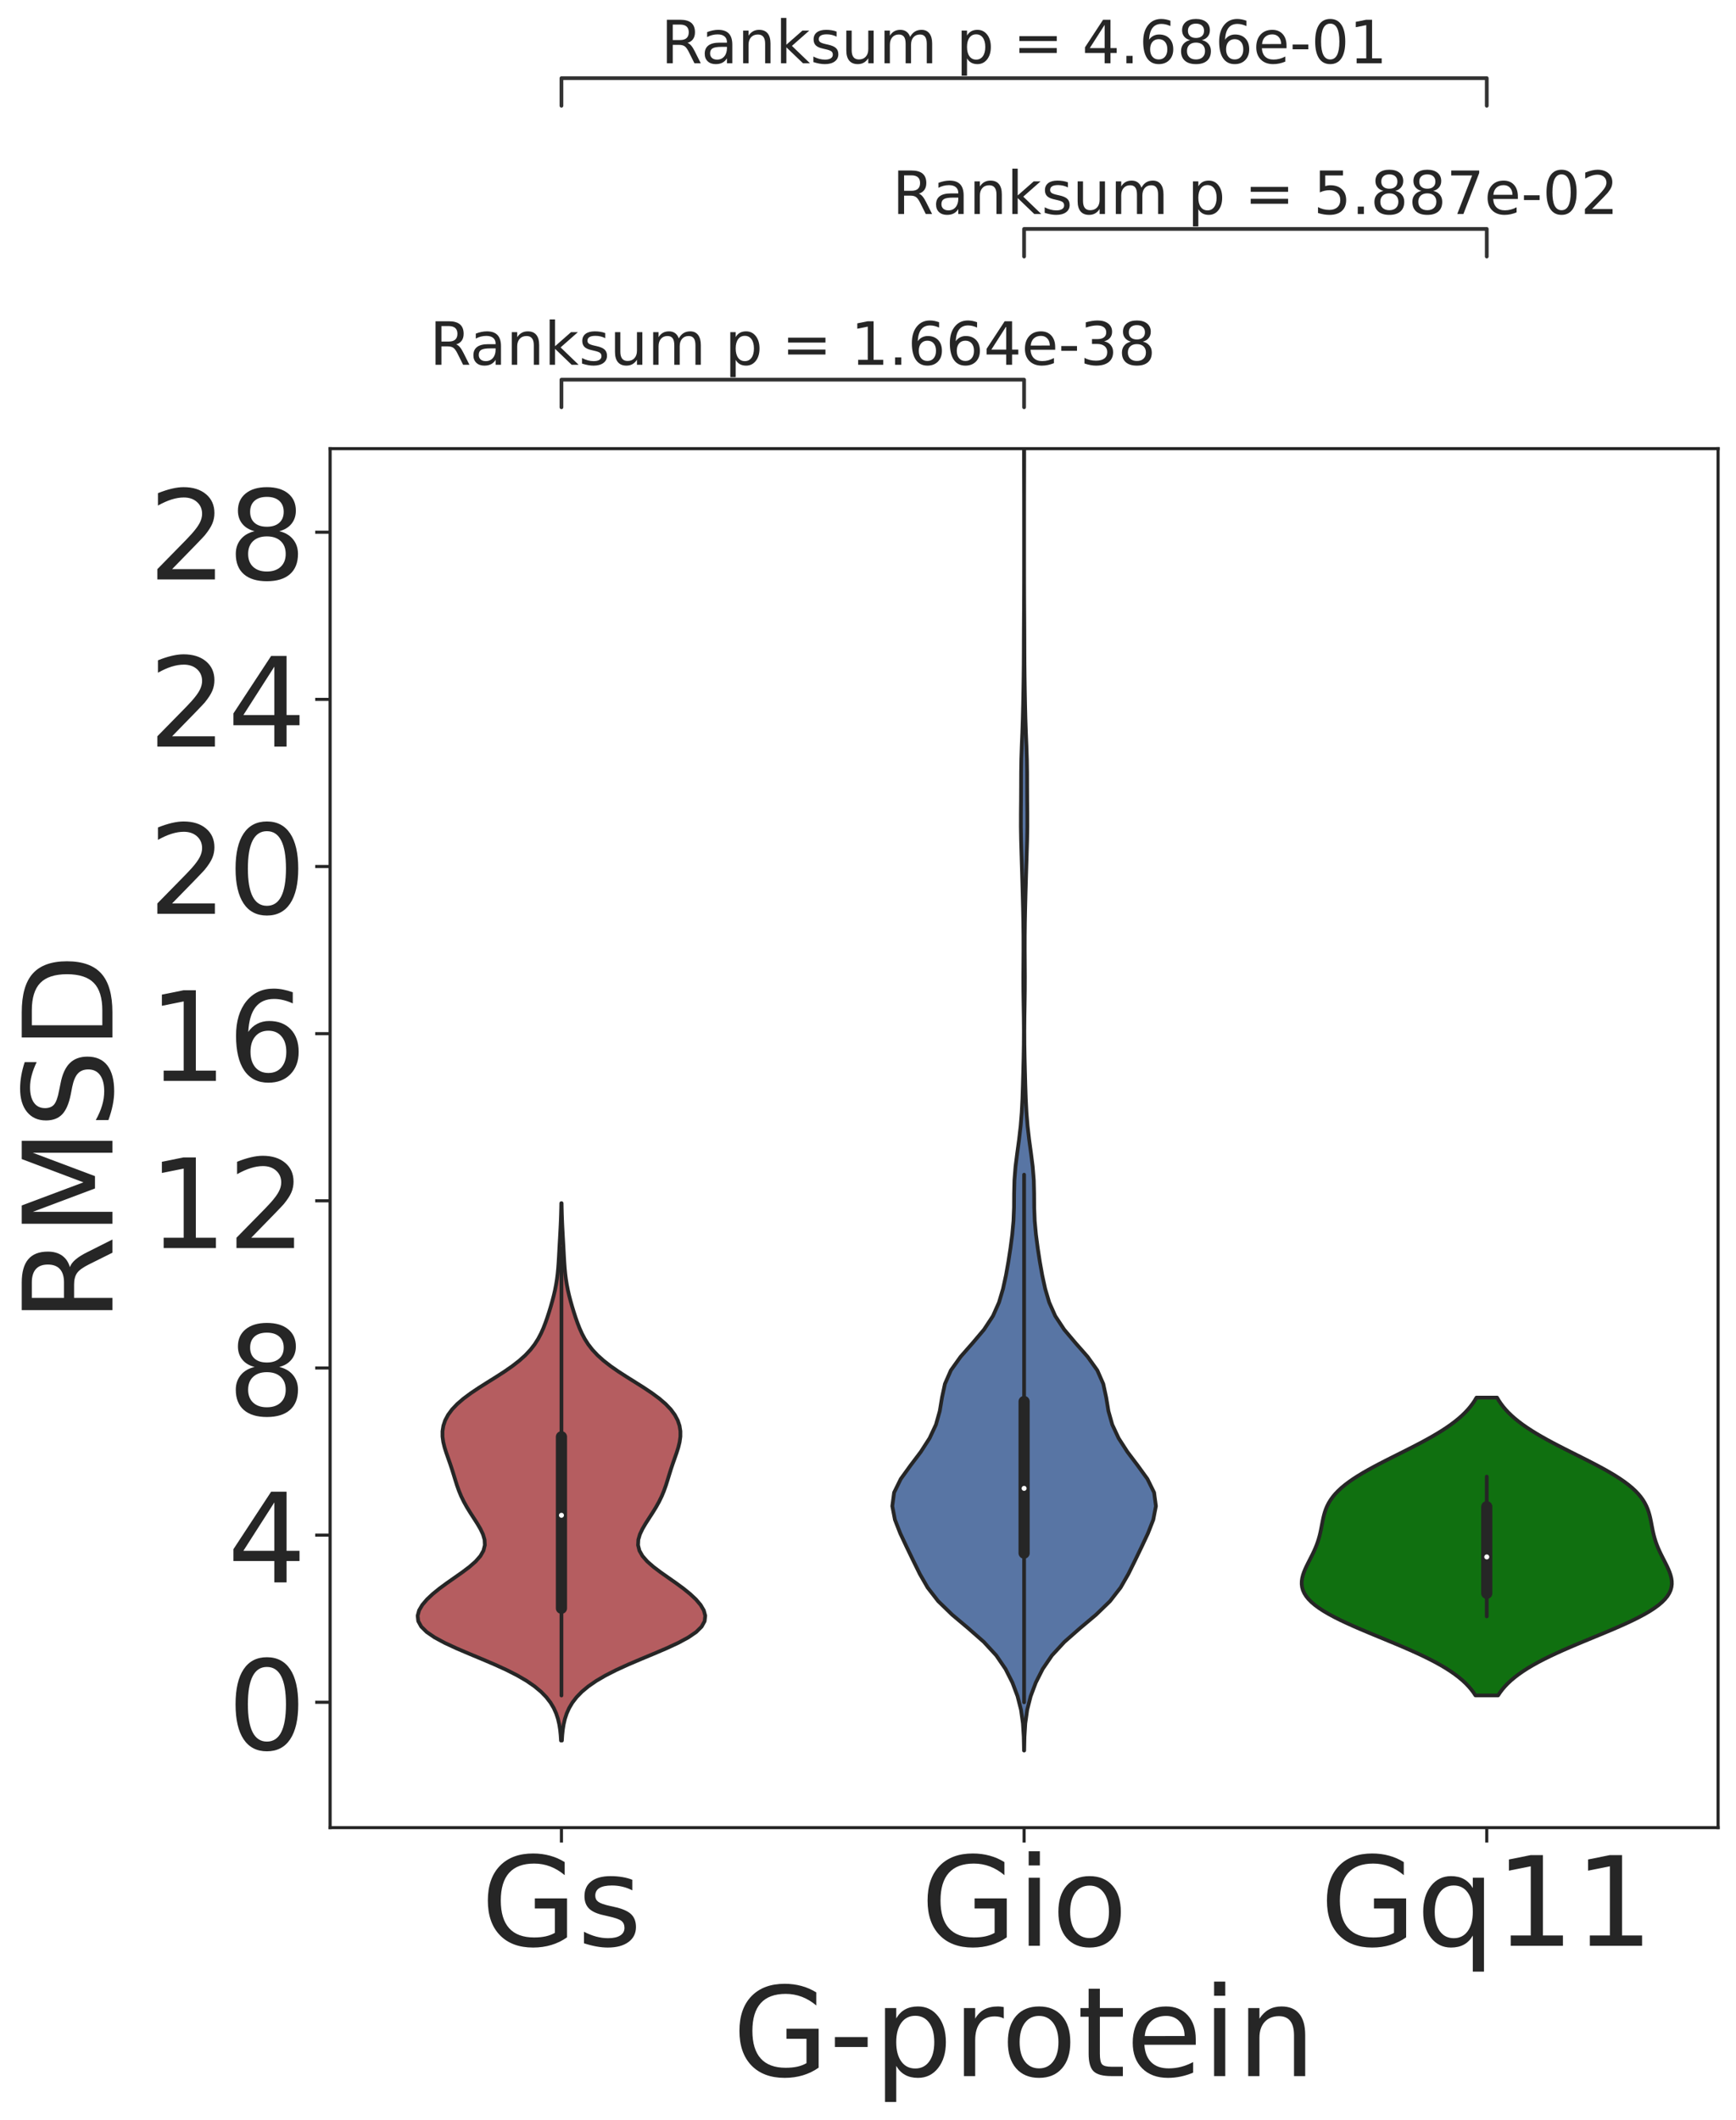 <?xml version="1.0" encoding="utf-8" standalone="no"?>
<!DOCTYPE svg PUBLIC "-//W3C//DTD SVG 1.1//EN"
  "http://www.w3.org/Graphics/SVG/1.1/DTD/svg11.dtd">
<!-- Created with matplotlib (https://matplotlib.org/) -->
<svg height="852.245pt" version="1.1" viewBox="0 0 697.916 852.245" width="697.916pt" xmlns="http://www.w3.org/2000/svg" xmlns:xlink="http://www.w3.org/1999/xlink">
 <defs>
  <style type="text/css">
*{stroke-linecap:butt;stroke-linejoin:round;}
  </style>
 </defs>
 <g id="figure_1">
  <g id="patch_1">
   <path d="M 0 852.245 
L 697.916 852.245 
L 697.916 0 
L 0 0 
z
" style="fill:#ffffff;"/>
  </g>
  <g id="axes_1">
   <g id="patch_2">
    <path d="M 132.716 734.764 
L 690.716 734.764 
L 690.716 180.363 
L 132.716 180.363 
z
" style="fill:#ffffff;"/>
   </g>
   <g id="matplotlib.axis_1">
    <g id="xtick_1">
     <g id="line2d_1">
      <defs>
       <path d="M 0 0 
L 0 6 
" id="m8c68b8dbb1" style="stroke:#262626;stroke-width:1.25;"/>
      </defs>
      <g>
       <use style="fill:#262626;stroke:#262626;stroke-width:1.25;" x="225.716" xlink:href="#m8c68b8dbb1" y="734.764"/>
      </g>
     </g>
     <g id="text_1">
      <!-- Gs -->
      <defs>
       <path d="M 59.516 10.406 
L 59.516 29.984 
L 43.406 29.984 
L 43.406 38.094 
L 69.281 38.094 
L 69.281 6.781 
Q 63.578 2.734 56.688 0.656 
Q 49.812 -1.422 42 -1.422 
Q 24.906 -1.422 15.25 8.562 
Q 5.609 18.562 5.609 36.375 
Q 5.609 54.25 15.25 64.234 
Q 24.906 74.219 42 74.219 
Q 49.125 74.219 55.547 72.453 
Q 61.969 70.703 67.391 67.281 
L 67.391 56.781 
Q 61.922 61.422 55.766 63.766 
Q 49.609 66.109 42.828 66.109 
Q 29.438 66.109 22.719 58.641 
Q 16.016 51.172 16.016 36.375 
Q 16.016 21.625 22.719 14.156 
Q 29.438 6.688 42.828 6.688 
Q 48.047 6.688 52.141 7.594 
Q 56.25 8.5 59.516 10.406 
z
" id="DejaVuSans-71"/>
       <path d="M 44.281 53.078 
L 44.281 44.578 
Q 40.484 46.531 36.375 47.5 
Q 32.281 48.484 27.875 48.484 
Q 21.188 48.484 17.844 46.438 
Q 14.5 44.391 14.5 40.281 
Q 14.5 37.156 16.891 35.375 
Q 19.281 33.594 26.516 31.984 
L 29.594 31.297 
Q 39.156 29.25 43.188 25.516 
Q 47.219 21.781 47.219 15.094 
Q 47.219 7.469 41.188 3.016 
Q 35.156 -1.422 24.609 -1.422 
Q 20.219 -1.422 15.453 -0.562 
Q 10.688 0.297 5.422 2 
L 5.422 11.281 
Q 10.406 8.688 15.234 7.391 
Q 20.062 6.109 24.812 6.109 
Q 31.156 6.109 34.562 8.281 
Q 37.984 10.453 37.984 14.406 
Q 37.984 18.062 35.516 20.016 
Q 33.062 21.969 24.703 23.781 
L 21.578 24.516 
Q 13.234 26.266 9.516 29.906 
Q 5.812 33.547 5.812 39.891 
Q 5.812 47.609 11.281 51.797 
Q 16.75 56 26.812 56 
Q 31.781 56 36.172 55.266 
Q 40.578 54.547 44.281 53.078 
z
" id="DejaVuSans-115"/>
      </defs>
      <g style="fill:#262626;" transform="translate(193.321 782.256)scale(0.5 -0.5)">
       <use xlink:href="#DejaVuSans-71"/>
       <use x="77.49" xlink:href="#DejaVuSans-115"/>
      </g>
     </g>
    </g>
    <g id="xtick_2">
     <g id="line2d_2">
      <g>
       <use style="fill:#262626;stroke:#262626;stroke-width:1.25;" x="411.716" xlink:href="#m8c68b8dbb1" y="734.764"/>
      </g>
     </g>
     <g id="text_2">
      <!-- Gio -->
      <defs>
       <path d="M 9.422 54.688 
L 18.406 54.688 
L 18.406 0 
L 9.422 0 
z
M 9.422 75.984 
L 18.406 75.984 
L 18.406 64.594 
L 9.422 64.594 
z
" id="DejaVuSans-105"/>
       <path d="M 30.609 48.391 
Q 23.391 48.391 19.188 42.75 
Q 14.984 37.109 14.984 27.297 
Q 14.984 17.484 19.156 11.844 
Q 23.344 6.203 30.609 6.203 
Q 37.797 6.203 41.984 11.859 
Q 46.188 17.531 46.188 27.297 
Q 46.188 37.016 41.984 42.703 
Q 37.797 48.391 30.609 48.391 
z
M 30.609 56 
Q 42.328 56 49.016 48.375 
Q 55.719 40.766 55.719 27.297 
Q 55.719 13.875 49.016 6.219 
Q 42.328 -1.422 30.609 -1.422 
Q 18.844 -1.422 12.172 6.219 
Q 5.516 13.875 5.516 27.297 
Q 5.516 40.766 12.172 48.375 
Q 18.844 56 30.609 56 
z
" id="DejaVuSans-111"/>
      </defs>
      <g style="fill:#262626;" transform="translate(370.102 782.256)scale(0.5 -0.5)">
       <use xlink:href="#DejaVuSans-71"/>
       <use x="77.49" xlink:href="#DejaVuSans-105"/>
       <use x="105.273" xlink:href="#DejaVuSans-111"/>
      </g>
     </g>
    </g>
    <g id="xtick_3">
     <g id="line2d_3">
      <g>
       <use style="fill:#262626;stroke:#262626;stroke-width:1.25;" x="597.716" xlink:href="#m8c68b8dbb1" y="734.764"/>
      </g>
     </g>
     <g id="text_3">
      <!-- Gq11 -->
      <defs>
       <path d="M 14.797 27.297 
Q 14.797 17.391 18.875 11.75 
Q 22.953 6.109 30.078 6.109 
Q 37.203 6.109 41.297 11.75 
Q 45.406 17.391 45.406 27.297 
Q 45.406 37.203 41.297 42.844 
Q 37.203 48.484 30.078 48.484 
Q 22.953 48.484 18.875 42.844 
Q 14.797 37.203 14.797 27.297 
z
M 45.406 8.203 
Q 42.578 3.328 38.25 0.953 
Q 33.938 -1.422 27.875 -1.422 
Q 17.969 -1.422 11.734 6.484 
Q 5.516 14.406 5.516 27.297 
Q 5.516 40.188 11.734 48.094 
Q 17.969 56 27.875 56 
Q 33.938 56 38.25 53.625 
Q 42.578 51.266 45.406 46.391 
L 45.406 54.688 
L 54.391 54.688 
L 54.391 -20.797 
L 45.406 -20.797 
z
" id="DejaVuSans-113"/>
       <path d="M 12.406 8.297 
L 28.516 8.297 
L 28.516 63.922 
L 10.984 60.406 
L 10.984 69.391 
L 28.422 72.906 
L 38.281 72.906 
L 38.281 8.297 
L 54.391 8.297 
L 54.391 0 
L 12.406 0 
z
" id="DejaVuSans-49"/>
      </defs>
      <g style="fill:#262626;" transform="translate(530.661 782.256)scale(0.5 -0.5)">
       <use xlink:href="#DejaVuSans-71"/>
       <use x="77.49" xlink:href="#DejaVuSans-113"/>
       <use x="140.967" xlink:href="#DejaVuSans-49"/>
       <use x="204.59" xlink:href="#DejaVuSans-49"/>
      </g>
     </g>
    </g>
    <g id="text_4">
     <!-- G-protein -->
     <defs>
      <path d="M 4.891 31.391 
L 31.203 31.391 
L 31.203 23.391 
L 4.891 23.391 
z
" id="DejaVuSans-45"/>
      <path d="M 18.109 8.203 
L 18.109 -20.797 
L 9.078 -20.797 
L 9.078 54.688 
L 18.109 54.688 
L 18.109 46.391 
Q 20.953 51.266 25.266 53.625 
Q 29.594 56 35.594 56 
Q 45.562 56 51.781 48.094 
Q 58.016 40.188 58.016 27.297 
Q 58.016 14.406 51.781 6.484 
Q 45.562 -1.422 35.594 -1.422 
Q 29.594 -1.422 25.266 0.953 
Q 20.953 3.328 18.109 8.203 
z
M 48.688 27.297 
Q 48.688 37.203 44.609 42.844 
Q 40.531 48.484 33.406 48.484 
Q 26.266 48.484 22.188 42.844 
Q 18.109 37.203 18.109 27.297 
Q 18.109 17.391 22.188 11.75 
Q 26.266 6.109 33.406 6.109 
Q 40.531 6.109 44.609 11.75 
Q 48.688 17.391 48.688 27.297 
z
" id="DejaVuSans-112"/>
      <path d="M 41.109 46.297 
Q 39.594 47.172 37.812 47.578 
Q 36.031 48 33.891 48 
Q 26.266 48 22.188 43.047 
Q 18.109 38.094 18.109 28.812 
L 18.109 0 
L 9.078 0 
L 9.078 54.688 
L 18.109 54.688 
L 18.109 46.188 
Q 20.953 51.172 25.484 53.578 
Q 30.031 56 36.531 56 
Q 37.453 56 38.578 55.875 
Q 39.703 55.766 41.062 55.516 
z
" id="DejaVuSans-114"/>
      <path d="M 18.312 70.219 
L 18.312 54.688 
L 36.812 54.688 
L 36.812 47.703 
L 18.312 47.703 
L 18.312 18.016 
Q 18.312 11.328 20.141 9.422 
Q 21.969 7.516 27.594 7.516 
L 36.812 7.516 
L 36.812 0 
L 27.594 0 
Q 17.188 0 13.234 3.875 
Q 9.281 7.766 9.281 18.016 
L 9.281 47.703 
L 2.688 47.703 
L 2.688 54.688 
L 9.281 54.688 
L 9.281 70.219 
z
" id="DejaVuSans-116"/>
      <path d="M 56.203 29.594 
L 56.203 25.203 
L 14.891 25.203 
Q 15.484 15.922 20.484 11.062 
Q 25.484 6.203 34.422 6.203 
Q 39.594 6.203 44.453 7.469 
Q 49.312 8.734 54.109 11.281 
L 54.109 2.781 
Q 49.266 0.734 44.188 -0.344 
Q 39.109 -1.422 33.891 -1.422 
Q 20.797 -1.422 13.156 6.188 
Q 5.516 13.812 5.516 26.812 
Q 5.516 40.234 12.766 48.109 
Q 20.016 56 32.328 56 
Q 43.359 56 49.781 48.891 
Q 56.203 41.797 56.203 29.594 
z
M 47.219 32.234 
Q 47.125 39.594 43.094 43.984 
Q 39.062 48.391 32.422 48.391 
Q 24.906 48.391 20.391 44.141 
Q 15.875 39.891 15.188 32.172 
z
" id="DejaVuSans-101"/>
      <path d="M 54.891 33.016 
L 54.891 0 
L 45.906 0 
L 45.906 32.719 
Q 45.906 40.484 42.875 44.328 
Q 39.844 48.188 33.797 48.188 
Q 26.516 48.188 22.312 43.547 
Q 18.109 38.922 18.109 30.906 
L 18.109 0 
L 9.078 0 
L 9.078 54.688 
L 18.109 54.688 
L 18.109 46.188 
Q 21.344 51.125 25.703 53.562 
Q 30.078 56 35.797 56 
Q 45.219 56 50.047 50.172 
Q 54.891 44.344 54.891 33.016 
z
" id="DejaVuSans-110"/>
     </defs>
     <g style="fill:#262626;" transform="translate(294.47 834.646)scale(0.5 -0.5)">
      <use xlink:href="#DejaVuSans-71"/>
      <use x="77.49" xlink:href="#DejaVuSans-45"/>
      <use x="113.574" xlink:href="#DejaVuSans-112"/>
      <use x="177.051" xlink:href="#DejaVuSans-114"/>
      <use x="215.914" xlink:href="#DejaVuSans-111"/>
      <use x="277.096" xlink:href="#DejaVuSans-116"/>
      <use x="316.305" xlink:href="#DejaVuSans-101"/>
      <use x="377.828" xlink:href="#DejaVuSans-105"/>
      <use x="405.611" xlink:href="#DejaVuSans-110"/>
     </g>
    </g>
   </g>
   <g id="matplotlib.axis_2">
    <g id="ytick_1">
     <g id="line2d_4">
      <defs>
       <path d="M 0 0 
L -6 0 
" id="m1ca7d33627" style="stroke:#262626;stroke-width:1.25;"/>
      </defs>
      <g>
       <use style="fill:#262626;stroke:#262626;stroke-width:1.25;" x="132.716" xlink:href="#m1ca7d33627" y="684.364"/>
      </g>
     </g>
     <g id="text_5">
      <!-- 0 -->
      <defs>
       <path d="M 31.781 66.406 
Q 24.172 66.406 20.328 58.906 
Q 16.5 51.422 16.5 36.375 
Q 16.5 21.391 20.328 13.891 
Q 24.172 6.391 31.781 6.391 
Q 39.453 6.391 43.281 13.891 
Q 47.125 21.391 47.125 36.375 
Q 47.125 51.422 43.281 58.906 
Q 39.453 66.406 31.781 66.406 
z
M 31.781 74.219 
Q 44.047 74.219 50.516 64.516 
Q 56.984 54.828 56.984 36.375 
Q 56.984 17.969 50.516 8.266 
Q 44.047 -1.422 31.781 -1.422 
Q 19.531 -1.422 13.062 8.266 
Q 6.594 17.969 6.594 36.375 
Q 6.594 54.828 13.062 64.516 
Q 19.531 74.219 31.781 74.219 
z
" id="DejaVuSans-48"/>
      </defs>
      <g style="fill:#262626;" transform="translate(91.403 703.36)scale(0.5 -0.5)">
       <use xlink:href="#DejaVuSans-48"/>
      </g>
     </g>
    </g>
    <g id="ytick_2">
     <g id="line2d_5">
      <g>
       <use style="fill:#262626;stroke:#262626;stroke-width:1.25;" x="132.716" xlink:href="#m1ca7d33627" y="617.163"/>
      </g>
     </g>
     <g id="text_6">
      <!-- 4 -->
      <defs>
       <path d="M 37.797 64.312 
L 12.891 25.391 
L 37.797 25.391 
z
M 35.203 72.906 
L 47.609 72.906 
L 47.609 25.391 
L 58.016 25.391 
L 58.016 17.188 
L 47.609 17.188 
L 47.609 0 
L 37.797 0 
L 37.797 17.188 
L 4.891 17.188 
L 4.891 26.703 
z
" id="DejaVuSans-52"/>
      </defs>
      <g style="fill:#262626;" transform="translate(91.403 636.16)scale(0.5 -0.5)">
       <use xlink:href="#DejaVuSans-52"/>
      </g>
     </g>
    </g>
    <g id="ytick_3">
     <g id="line2d_6">
      <g>
       <use style="fill:#262626;stroke:#262626;stroke-width:1.25;" x="132.716" xlink:href="#m1ca7d33627" y="549.963"/>
      </g>
     </g>
     <g id="text_7">
      <!-- 8 -->
      <defs>
       <path d="M 31.781 34.625 
Q 24.75 34.625 20.719 30.859 
Q 16.703 27.094 16.703 20.516 
Q 16.703 13.922 20.719 10.156 
Q 24.75 6.391 31.781 6.391 
Q 38.812 6.391 42.859 10.172 
Q 46.922 13.969 46.922 20.516 
Q 46.922 27.094 42.891 30.859 
Q 38.875 34.625 31.781 34.625 
z
M 21.922 38.812 
Q 15.578 40.375 12.031 44.719 
Q 8.5 49.078 8.5 55.328 
Q 8.5 64.062 14.719 69.141 
Q 20.953 74.219 31.781 74.219 
Q 42.672 74.219 48.875 69.141 
Q 55.078 64.062 55.078 55.328 
Q 55.078 49.078 51.531 44.719 
Q 48 40.375 41.703 38.812 
Q 48.828 37.156 52.797 32.312 
Q 56.781 27.484 56.781 20.516 
Q 56.781 9.906 50.312 4.234 
Q 43.844 -1.422 31.781 -1.422 
Q 19.734 -1.422 13.25 4.234 
Q 6.781 9.906 6.781 20.516 
Q 6.781 27.484 10.781 32.312 
Q 14.797 37.156 21.922 38.812 
z
M 18.312 54.391 
Q 18.312 48.734 21.844 45.562 
Q 25.391 42.391 31.781 42.391 
Q 38.141 42.391 41.719 45.562 
Q 45.312 48.734 45.312 54.391 
Q 45.312 60.062 41.719 63.234 
Q 38.141 66.406 31.781 66.406 
Q 25.391 66.406 21.844 63.234 
Q 18.312 60.062 18.312 54.391 
z
" id="DejaVuSans-56"/>
      </defs>
      <g style="fill:#262626;" transform="translate(91.403 568.96)scale(0.5 -0.5)">
       <use xlink:href="#DejaVuSans-56"/>
      </g>
     </g>
    </g>
    <g id="ytick_4">
     <g id="line2d_7">
      <g>
       <use style="fill:#262626;stroke:#262626;stroke-width:1.25;" x="132.716" xlink:href="#m1ca7d33627" y="482.764"/>
      </g>
     </g>
     <g id="text_8">
      <!-- 12 -->
      <defs>
       <path d="M 19.188 8.297 
L 53.609 8.297 
L 53.609 0 
L 7.328 0 
L 7.328 8.297 
Q 12.938 14.109 22.625 23.891 
Q 32.328 33.688 34.812 36.531 
Q 39.547 41.844 41.422 45.531 
Q 43.312 49.219 43.312 52.781 
Q 43.312 58.594 39.234 62.25 
Q 35.156 65.922 28.609 65.922 
Q 23.969 65.922 18.812 64.312 
Q 13.672 62.703 7.812 59.422 
L 7.812 69.391 
Q 13.766 71.781 18.938 73 
Q 24.125 74.219 28.422 74.219 
Q 39.75 74.219 46.484 68.547 
Q 53.219 62.891 53.219 53.422 
Q 53.219 48.922 51.531 44.891 
Q 49.859 40.875 45.406 35.406 
Q 44.188 33.984 37.641 27.219 
Q 31.109 20.453 19.188 8.297 
z
" id="DejaVuSans-50"/>
      </defs>
      <g style="fill:#262626;" transform="translate(59.591 501.76)scale(0.5 -0.5)">
       <use xlink:href="#DejaVuSans-49"/>
       <use x="63.623" xlink:href="#DejaVuSans-50"/>
      </g>
     </g>
    </g>
    <g id="ytick_5">
     <g id="line2d_8">
      <g>
       <use style="fill:#262626;stroke:#262626;stroke-width:1.25;" x="132.716" xlink:href="#m1ca7d33627" y="415.563"/>
      </g>
     </g>
     <g id="text_9">
      <!-- 16 -->
      <defs>
       <path d="M 33.016 40.375 
Q 26.375 40.375 22.484 35.828 
Q 18.609 31.297 18.609 23.391 
Q 18.609 15.531 22.484 10.953 
Q 26.375 6.391 33.016 6.391 
Q 39.656 6.391 43.531 10.953 
Q 47.406 15.531 47.406 23.391 
Q 47.406 31.297 43.531 35.828 
Q 39.656 40.375 33.016 40.375 
z
M 52.594 71.297 
L 52.594 62.312 
Q 48.875 64.062 45.094 64.984 
Q 41.312 65.922 37.594 65.922 
Q 27.828 65.922 22.672 59.328 
Q 17.531 52.734 16.797 39.406 
Q 19.672 43.656 24.016 45.922 
Q 28.375 48.188 33.594 48.188 
Q 44.578 48.188 50.953 41.516 
Q 57.328 34.859 57.328 23.391 
Q 57.328 12.156 50.688 5.359 
Q 44.047 -1.422 33.016 -1.422 
Q 20.359 -1.422 13.672 8.266 
Q 6.984 17.969 6.984 36.375 
Q 6.984 53.656 15.188 63.938 
Q 23.391 74.219 37.203 74.219 
Q 40.922 74.219 44.703 73.484 
Q 48.484 72.75 52.594 71.297 
z
" id="DejaVuSans-54"/>
      </defs>
      <g style="fill:#262626;" transform="translate(59.591 434.56)scale(0.5 -0.5)">
       <use xlink:href="#DejaVuSans-49"/>
       <use x="63.623" xlink:href="#DejaVuSans-54"/>
      </g>
     </g>
    </g>
    <g id="ytick_6">
     <g id="line2d_9">
      <g>
       <use style="fill:#262626;stroke:#262626;stroke-width:1.25;" x="132.716" xlink:href="#m1ca7d33627" y="348.363"/>
      </g>
     </g>
     <g id="text_10">
      <!-- 20 -->
      <g style="fill:#262626;" transform="translate(59.591 367.36)scale(0.5 -0.5)">
       <use xlink:href="#DejaVuSans-50"/>
       <use x="63.623" xlink:href="#DejaVuSans-48"/>
      </g>
     </g>
    </g>
    <g id="ytick_7">
     <g id="line2d_10">
      <g>
       <use style="fill:#262626;stroke:#262626;stroke-width:1.25;" x="132.716" xlink:href="#m1ca7d33627" y="281.163"/>
      </g>
     </g>
     <g id="text_11">
      <!-- 24 -->
      <g style="fill:#262626;" transform="translate(59.591 300.16)scale(0.5 -0.5)">
       <use xlink:href="#DejaVuSans-50"/>
       <use x="63.623" xlink:href="#DejaVuSans-52"/>
      </g>
     </g>
    </g>
    <g id="ytick_8">
     <g id="line2d_11">
      <g>
       <use style="fill:#262626;stroke:#262626;stroke-width:1.25;" x="132.716" xlink:href="#m1ca7d33627" y="213.964"/>
      </g>
     </g>
     <g id="text_12">
      <!-- 28 -->
      <g style="fill:#262626;" transform="translate(59.591 232.96)scale(0.5 -0.5)">
       <use xlink:href="#DejaVuSans-50"/>
       <use x="63.623" xlink:href="#DejaVuSans-56"/>
      </g>
     </g>
    </g>
    <g id="text_13">
     <!-- RMSD -->
     <defs>
      <path d="M 44.391 34.188 
Q 47.562 33.109 50.562 29.594 
Q 53.562 26.078 56.594 19.922 
L 66.609 0 
L 56 0 
L 46.688 18.703 
Q 43.062 26.031 39.672 28.422 
Q 36.281 30.812 30.422 30.812 
L 19.672 30.812 
L 19.672 0 
L 9.812 0 
L 9.812 72.906 
L 32.078 72.906 
Q 44.578 72.906 50.734 67.672 
Q 56.891 62.453 56.891 51.906 
Q 56.891 45.016 53.688 40.469 
Q 50.484 35.938 44.391 34.188 
z
M 19.672 64.797 
L 19.672 38.922 
L 32.078 38.922 
Q 39.203 38.922 42.844 42.219 
Q 46.484 45.516 46.484 51.906 
Q 46.484 58.297 42.844 61.547 
Q 39.203 64.797 32.078 64.797 
z
" id="DejaVuSans-82"/>
      <path d="M 9.812 72.906 
L 24.516 72.906 
L 43.109 23.297 
L 61.812 72.906 
L 76.516 72.906 
L 76.516 0 
L 66.891 0 
L 66.891 64.016 
L 48.094 14.016 
L 38.188 14.016 
L 19.391 64.016 
L 19.391 0 
L 9.812 0 
z
" id="DejaVuSans-77"/>
      <path d="M 53.516 70.516 
L 53.516 60.891 
Q 47.906 63.578 42.922 64.891 
Q 37.938 66.219 33.297 66.219 
Q 25.25 66.219 20.875 63.094 
Q 16.5 59.969 16.5 54.203 
Q 16.5 49.359 19.406 46.891 
Q 22.312 44.438 30.422 42.922 
L 36.375 41.703 
Q 47.406 39.594 52.656 34.297 
Q 57.906 29 57.906 20.125 
Q 57.906 9.516 50.797 4.047 
Q 43.703 -1.422 29.984 -1.422 
Q 24.812 -1.422 18.969 -0.25 
Q 13.141 0.922 6.891 3.219 
L 6.891 13.375 
Q 12.891 10.016 18.656 8.297 
Q 24.422 6.594 29.984 6.594 
Q 38.422 6.594 43.016 9.906 
Q 47.609 13.234 47.609 19.391 
Q 47.609 24.75 44.312 27.781 
Q 41.016 30.812 33.5 32.328 
L 27.484 33.5 
Q 16.453 35.688 11.516 40.375 
Q 6.594 45.062 6.594 53.422 
Q 6.594 63.094 13.406 68.656 
Q 20.219 74.219 32.172 74.219 
Q 37.312 74.219 42.625 73.281 
Q 47.953 72.359 53.516 70.516 
z
" id="DejaVuSans-83"/>
      <path d="M 19.672 64.797 
L 19.672 8.109 
L 31.594 8.109 
Q 46.688 8.109 53.688 14.938 
Q 60.688 21.781 60.688 36.531 
Q 60.688 51.172 53.688 57.984 
Q 46.688 64.797 31.594 64.797 
z
M 9.812 72.906 
L 30.078 72.906 
Q 51.266 72.906 61.172 64.094 
Q 71.094 55.281 71.094 36.531 
Q 71.094 17.672 61.125 8.828 
Q 51.172 0 30.078 0 
L 9.812 0 
z
" id="DejaVuSans-68"/>
     </defs>
     <g style="fill:#262626;" transform="translate(45.192 531.626)rotate(-90)scale(0.5 -0.5)">
      <use xlink:href="#DejaVuSans-82"/>
      <use x="69.482" xlink:href="#DejaVuSans-77"/>
      <use x="155.762" xlink:href="#DejaVuSans-83"/>
      <use x="219.238" xlink:href="#DejaVuSans-68"/>
     </g>
    </g>
   </g>
   <g id="PolyCollection_1">
    <defs>
     <path d="M 225.897 -152.487 
L 225.534 -152.487 
L 225.393 -154.669 
L 225.168 -156.851 
L 224.822 -159.034 
L 224.314 -161.216 
L 223.596 -163.398 
L 222.613 -165.58 
L 221.311 -167.763 
L 219.63 -169.945 
L 217.508 -172.127 
L 214.887 -174.309 
L 211.721 -176.492 
L 207.984 -178.674 
L 203.695 -180.856 
L 198.927 -183.038 
L 193.822 -185.221 
L 188.587 -187.403 
L 183.479 -189.585 
L 178.773 -191.767 
L 174.729 -193.95 
L 171.546 -196.132 
L 169.345 -198.314 
L 168.149 -200.497 
L 167.903 -202.679 
L 168.492 -204.861 
L 169.78 -207.043 
L 171.64 -209.226 
L 173.961 -211.408 
L 176.652 -213.59 
L 179.616 -215.772 
L 182.73 -217.955 
L 185.831 -220.137 
L 188.726 -222.319 
L 191.215 -224.501 
L 193.133 -226.684 
L 194.375 -228.866 
L 194.917 -231.048 
L 194.812 -233.23 
L 194.172 -235.413 
L 193.137 -237.595 
L 191.854 -239.777 
L 190.453 -241.959 
L 189.041 -244.142 
L 187.699 -246.324 
L 186.483 -248.506 
L 185.42 -250.689 
L 184.512 -252.871 
L 183.734 -255.053 
L 183.04 -257.235 
L 182.375 -259.418 
L 181.691 -261.6 
L 180.961 -263.782 
L 180.192 -265.964 
L 179.427 -268.147 
L 178.736 -270.329 
L 178.2 -272.511 
L 177.897 -274.693 
L 177.893 -276.876 
L 178.239 -279.058 
L 178.974 -281.24 
L 180.133 -283.422 
L 181.742 -285.605 
L 183.818 -287.787 
L 186.349 -289.969 
L 189.29 -292.151 
L 192.549 -294.334 
L 195.999 -296.516 
L 199.488 -298.698 
L 202.866 -300.881 
L 206.001 -303.063 
L 208.804 -305.245 
L 211.228 -307.427 
L 213.27 -309.61 
L 214.961 -311.792 
L 216.35 -313.974 
L 217.499 -316.156 
L 218.469 -318.339 
L 219.313 -320.521 
L 220.074 -322.703 
L 220.78 -324.885 
L 221.442 -327.068 
L 222.061 -329.25 
L 222.628 -331.432 
L 223.13 -333.614 
L 223.556 -335.797 
L 223.904 -337.979 
L 224.175 -340.161 
L 224.383 -342.343 
L 224.544 -344.526 
L 224.675 -346.708 
L 224.794 -348.89 
L 224.912 -351.072 
L 225.033 -353.255 
L 225.155 -355.437 
L 225.275 -357.619 
L 225.385 -359.802 
L 225.479 -361.984 
L 225.555 -364.166 
L 225.613 -366.348 
L 225.653 -368.531 
L 225.778 -368.531 
L 225.778 -368.531 
L 225.819 -366.348 
L 225.876 -364.166 
L 225.952 -361.984 
L 226.046 -359.802 
L 226.156 -357.619 
L 226.276 -355.437 
L 226.399 -353.255 
L 226.519 -351.072 
L 226.637 -348.89 
L 226.756 -346.708 
L 226.888 -344.526 
L 227.048 -342.343 
L 227.256 -340.161 
L 227.528 -337.979 
L 227.875 -335.797 
L 228.302 -333.614 
L 228.803 -331.432 
L 229.37 -329.25 
L 229.989 -327.068 
L 230.652 -324.885 
L 231.357 -322.703 
L 232.118 -320.521 
L 232.962 -318.339 
L 233.932 -316.156 
L 235.081 -313.974 
L 236.471 -311.792 
L 238.161 -309.61 
L 240.203 -307.427 
L 242.627 -305.245 
L 245.43 -303.063 
L 248.565 -300.881 
L 251.943 -298.698 
L 255.432 -296.516 
L 258.882 -294.334 
L 262.142 -292.151 
L 265.082 -289.969 
L 267.614 -287.787 
L 269.689 -285.605 
L 271.299 -283.422 
L 272.457 -281.24 
L 273.192 -279.058 
L 273.538 -276.876 
L 273.534 -274.693 
L 273.231 -272.511 
L 272.695 -270.329 
L 272.004 -268.147 
L 271.239 -265.964 
L 270.47 -263.782 
L 269.74 -261.6 
L 269.056 -259.418 
L 268.391 -257.235 
L 267.698 -255.053 
L 266.92 -252.871 
L 266.011 -250.689 
L 264.948 -248.506 
L 263.732 -246.324 
L 262.391 -244.142 
L 260.979 -241.959 
L 259.577 -239.777 
L 258.294 -237.595 
L 257.259 -235.413 
L 256.619 -233.23 
L 256.514 -231.048 
L 257.056 -228.866 
L 258.298 -226.684 
L 260.216 -224.501 
L 262.706 -222.319 
L 265.6 -220.137 
L 268.701 -217.955 
L 271.815 -215.772 
L 274.779 -213.59 
L 277.47 -211.408 
L 279.792 -209.226 
L 281.651 -207.043 
L 282.939 -204.861 
L 283.528 -202.679 
L 283.282 -200.497 
L 282.087 -198.314 
L 279.885 -196.132 
L 276.703 -193.95 
L 272.658 -191.767 
L 267.953 -189.585 
L 262.844 -187.403 
L 257.609 -185.221 
L 252.504 -183.038 
L 247.736 -180.856 
L 243.447 -178.674 
L 239.711 -176.492 
L 236.544 -174.309 
L 233.924 -172.127 
L 231.802 -169.945 
L 230.12 -167.763 
L 228.818 -165.58 
L 227.836 -163.398 
L 227.117 -161.216 
L 226.609 -159.034 
L 226.263 -156.851 
L 226.038 -154.669 
L 225.897 -152.487 
z
" id="m87ca1e25e5" style="stroke:#262626;stroke-width:1.5;"/>
    </defs>
    <g clip-path="url(#p83a42d18ea)">
     <use style="fill:#b55d60;stroke:#262626;stroke-width:1.5;" x="0" xlink:href="#m87ca1e25e5" y="852.245"/>
    </g>
   </g>
   <g id="PolyCollection_2">
    <defs>
     <path d="M 411.752 -148.483 
L 411.679 -148.483 
L 411.567 -153.943 
L 411.233 -159.402 
L 410.465 -164.861 
L 409.076 -170.321 
L 407.018 -175.78 
L 404.26 -181.24 
L 400.54 -186.699 
L 395.506 -192.158 
L 389.296 -197.618 
L 382.806 -203.077 
L 377.167 -208.536 
L 372.93 -213.996 
L 369.796 -219.455 
L 367.108 -224.915 
L 364.471 -230.374 
L 361.91 -235.833 
L 359.779 -241.293 
L 358.724 -246.752 
L 359.452 -252.211 
L 362.136 -257.671 
L 366.083 -263.13 
L 370.206 -268.59 
L 373.72 -274.049 
L 376.274 -279.508 
L 377.81 -284.968 
L 378.712 -290.427 
L 379.886 -295.886 
L 382.284 -301.346 
L 386.19 -306.805 
L 390.99 -312.265 
L 395.601 -317.724 
L 399.192 -323.183 
L 401.62 -328.643 
L 403.236 -334.102 
L 404.427 -339.561 
L 405.398 -345.021 
L 406.236 -350.48 
L 406.949 -355.94 
L 407.446 -361.399 
L 407.657 -366.858 
L 407.693 -372.318 
L 407.827 -377.777 
L 408.259 -383.236 
L 408.951 -388.696 
L 409.699 -394.155 
L 410.325 -399.615 
L 410.765 -405.074 
L 411.041 -410.533 
L 411.22 -415.993 
L 411.367 -421.452 
L 411.499 -426.912 
L 411.594 -432.371 
L 411.623 -437.83 
L 411.58 -443.29 
L 411.494 -448.749 
L 411.419 -454.208 
L 411.401 -459.668 
L 411.433 -465.127 
L 411.464 -470.587 
L 411.453 -476.046 
L 411.39 -481.505 
L 411.284 -486.965 
L 411.146 -492.424 
L 410.993 -497.883 
L 410.833 -503.343 
L 410.664 -508.802 
L 410.506 -514.262 
L 410.413 -519.721 
L 410.418 -525.18 
L 410.471 -530.64 
L 410.497 -536.099 
L 410.512 -541.558 
L 410.595 -547.018 
L 410.777 -552.477 
L 410.998 -557.937 
L 411.184 -563.396 
L 411.316 -568.855 
L 411.42 -574.315 
L 411.505 -579.774 
L 411.561 -585.233 
L 411.587 -590.693 
L 411.603 -596.152 
L 411.629 -601.612 
L 411.663 -607.071 
L 411.691 -612.53 
L 411.707 -617.99 
L 411.714 -623.449 
L 411.715 -628.908 
L 411.716 -634.368 
L 411.715 -639.827 
L 411.714 -645.287 
L 411.71 -650.746 
L 411.701 -656.205 
L 411.689 -661.665 
L 411.68 -667.124 
L 411.68 -672.583 
L 411.69 -678.043 
L 411.702 -683.502 
L 411.711 -688.962 
L 411.721 -688.962 
L 411.721 -688.962 
L 411.729 -683.502 
L 411.741 -678.043 
L 411.751 -672.583 
L 411.752 -667.124 
L 411.742 -661.665 
L 411.73 -656.205 
L 411.721 -650.746 
L 411.717 -645.287 
L 411.716 -639.827 
L 411.716 -634.368 
L 411.716 -628.908 
L 411.718 -623.449 
L 411.724 -617.99 
L 411.74 -612.53 
L 411.768 -607.071 
L 411.802 -601.612 
L 411.828 -596.152 
L 411.844 -590.693 
L 411.87 -585.233 
L 411.927 -579.774 
L 412.012 -574.315 
L 412.115 -568.855 
L 412.248 -563.396 
L 412.433 -557.937 
L 412.654 -552.477 
L 412.836 -547.018 
L 412.92 -541.558 
L 412.934 -536.099 
L 412.96 -530.64 
L 413.013 -525.18 
L 413.018 -519.721 
L 412.925 -514.262 
L 412.767 -508.802 
L 412.599 -503.343 
L 412.438 -497.883 
L 412.285 -492.424 
L 412.147 -486.965 
L 412.041 -481.505 
L 411.978 -476.046 
L 411.967 -470.587 
L 411.998 -465.127 
L 412.03 -459.668 
L 412.012 -454.208 
L 411.938 -448.749 
L 411.852 -443.29 
L 411.809 -437.83 
L 411.837 -432.371 
L 411.932 -426.912 
L 412.064 -421.452 
L 412.211 -415.993 
L 412.39 -410.533 
L 412.666 -405.074 
L 413.106 -399.615 
L 413.733 -394.155 
L 414.48 -388.696 
L 415.172 -383.236 
L 415.605 -377.777 
L 415.739 -372.318 
L 415.774 -366.858 
L 415.985 -361.399 
L 416.483 -355.94 
L 417.195 -350.48 
L 418.034 -345.021 
L 419.005 -339.561 
L 420.195 -334.102 
L 421.812 -328.643 
L 424.239 -323.183 
L 427.83 -317.724 
L 432.441 -312.265 
L 437.242 -306.805 
L 441.148 -301.346 
L 443.545 -295.886 
L 444.72 -290.427 
L 445.621 -284.968 
L 447.158 -279.508 
L 449.711 -274.049 
L 453.225 -268.59 
L 457.348 -263.13 
L 461.295 -257.671 
L 463.979 -252.211 
L 464.707 -246.752 
L 463.652 -241.293 
L 461.521 -235.833 
L 458.961 -230.374 
L 456.324 -224.915 
L 453.635 -219.455 
L 450.501 -213.996 
L 446.264 -208.536 
L 440.625 -203.077 
L 434.135 -197.618 
L 427.925 -192.158 
L 422.891 -186.699 
L 419.171 -181.24 
L 416.413 -175.78 
L 414.356 -170.321 
L 412.967 -164.861 
L 412.198 -159.402 
L 411.864 -153.943 
L 411.752 -148.483 
z
" id="m4675cc9d3a" style="stroke:#262626;stroke-width:1.5;"/>
    </defs>
    <g clip-path="url(#p83a42d18ea)">
     <use style="fill:#5875a4;stroke:#262626;stroke-width:1.5;" x="0" xlink:href="#m4675cc9d3a" y="852.245"/>
    </g>
   </g>
   <g id="PolyCollection_3">
    <defs>
     <path d="M 602.266 -170.646 
L 593.165 -170.646 
L 592.357 -171.855 
L 591.439 -173.065 
L 590.402 -174.274 
L 589.239 -175.484 
L 587.942 -176.693 
L 586.505 -177.902 
L 584.923 -179.112 
L 583.193 -180.321 
L 581.313 -181.531 
L 579.285 -182.74 
L 577.11 -183.949 
L 574.795 -185.159 
L 572.348 -186.368 
L 569.779 -187.578 
L 567.102 -188.787 
L 564.333 -189.997 
L 561.491 -191.206 
L 558.596 -192.415 
L 555.672 -193.625 
L 552.742 -194.834 
L 549.833 -196.044 
L 546.971 -197.253 
L 544.182 -198.462 
L 541.492 -199.672 
L 538.926 -200.881 
L 536.507 -202.091 
L 534.257 -203.3 
L 532.193 -204.509 
L 530.332 -205.719 
L 528.684 -206.928 
L 527.259 -208.138 
L 526.059 -209.347 
L 525.086 -210.556 
L 524.334 -211.766 
L 523.797 -212.975 
L 523.462 -214.185 
L 523.316 -215.394 
L 523.34 -216.603 
L 523.515 -217.813 
L 523.82 -219.022 
L 524.232 -220.232 
L 524.728 -221.441 
L 525.286 -222.65 
L 525.884 -223.86 
L 526.501 -225.069 
L 527.119 -226.279 
L 527.722 -227.488 
L 528.296 -228.697 
L 528.83 -229.907 
L 529.317 -231.116 
L 529.754 -232.326 
L 530.14 -233.535 
L 530.477 -234.744 
L 530.772 -235.954 
L 531.032 -237.163 
L 531.27 -238.373 
L 531.499 -239.582 
L 531.733 -240.791 
L 531.99 -242.001 
L 532.286 -243.21 
L 532.638 -244.42 
L 533.064 -245.629 
L 533.581 -246.838 
L 534.203 -248.048 
L 534.944 -249.257 
L 535.815 -250.467 
L 536.826 -251.676 
L 537.983 -252.885 
L 539.289 -254.095 
L 540.745 -255.304 
L 542.35 -256.514 
L 544.097 -257.723 
L 545.978 -258.932 
L 547.982 -260.142 
L 550.097 -261.351 
L 552.307 -262.561 
L 554.595 -263.77 
L 556.943 -264.979 
L 559.332 -266.189 
L 561.742 -267.398 
L 564.155 -268.608 
L 566.55 -269.817 
L 568.911 -271.026 
L 571.219 -272.236 
L 573.46 -273.445 
L 575.62 -274.655 
L 577.687 -275.864 
L 579.651 -277.073 
L 581.504 -278.283 
L 583.24 -279.492 
L 584.857 -280.702 
L 586.352 -281.911 
L 587.725 -283.12 
L 588.977 -284.33 
L 590.113 -285.539 
L 591.136 -286.749 
L 592.051 -287.958 
L 592.865 -289.167 
L 593.584 -290.377 
L 601.847 -290.377 
L 601.847 -290.377 
L 602.566 -289.167 
L 603.38 -287.958 
L 604.295 -286.749 
L 605.318 -285.539 
L 606.454 -284.33 
L 607.707 -283.12 
L 609.08 -281.911 
L 610.574 -280.702 
L 612.191 -279.492 
L 613.928 -278.283 
L 615.781 -277.073 
L 617.745 -275.864 
L 619.811 -274.655 
L 621.971 -273.445 
L 624.212 -272.236 
L 626.521 -271.026 
L 628.881 -269.817 
L 631.276 -268.608 
L 633.689 -267.398 
L 636.099 -266.189 
L 638.488 -264.979 
L 640.836 -263.77 
L 643.124 -262.561 
L 645.334 -261.351 
L 647.449 -260.142 
L 649.453 -258.932 
L 651.335 -257.723 
L 653.081 -256.514 
L 654.686 -255.304 
L 656.142 -254.095 
L 657.449 -252.885 
L 658.606 -251.676 
L 659.616 -250.467 
L 660.488 -249.257 
L 661.228 -248.048 
L 661.85 -246.838 
L 662.367 -245.629 
L 662.793 -244.42 
L 663.146 -243.21 
L 663.441 -242.001 
L 663.698 -240.791 
L 663.932 -239.582 
L 664.161 -238.373 
L 664.399 -237.163 
L 664.66 -235.954 
L 664.954 -234.744 
L 665.292 -233.535 
L 665.677 -232.326 
L 666.114 -231.116 
L 666.602 -229.907 
L 667.136 -228.697 
L 667.709 -227.488 
L 668.312 -226.279 
L 668.93 -225.069 
L 669.547 -223.86 
L 670.145 -222.65 
L 670.703 -221.441 
L 671.199 -220.232 
L 671.611 -219.022 
L 671.916 -217.813 
L 672.091 -216.603 
L 672.116 -215.394 
L 671.969 -214.185 
L 671.634 -212.975 
L 671.097 -211.766 
L 670.345 -210.556 
L 669.372 -209.347 
L 668.172 -208.138 
L 666.747 -206.928 
L 665.099 -205.719 
L 663.238 -204.509 
L 661.174 -203.3 
L 658.924 -202.091 
L 656.505 -200.881 
L 653.939 -199.672 
L 651.249 -198.462 
L 648.46 -197.253 
L 645.598 -196.044 
L 642.689 -194.834 
L 639.76 -193.625 
L 636.835 -192.415 
L 633.94 -191.206 
L 631.098 -189.997 
L 628.329 -188.787 
L 625.652 -187.578 
L 623.083 -186.368 
L 620.636 -185.159 
L 618.321 -183.949 
L 616.147 -182.74 
L 614.118 -181.531 
L 612.238 -180.321 
L 610.508 -179.112 
L 608.926 -177.902 
L 607.489 -176.693 
L 606.192 -175.484 
L 605.029 -174.274 
L 603.992 -173.065 
L 603.074 -171.855 
L 602.266 -170.646 
z
" id="m50f3f9678e" style="stroke:#262626;stroke-width:1.5;"/>
    </defs>
    <g clip-path="url(#p83a42d18ea)">
     <use style="fill:#107010;stroke:#262626;stroke-width:1.5;" x="0" xlink:href="#m50f3f9678e" y="852.245"/>
    </g>
   </g>
   <g id="line2d_12">
    <path clip-path="url(#p83a42d18ea)" d="M 225.716 681.647 
L 225.716 501.825 
" style="fill:none;stroke:#262626;stroke-linecap:round;stroke-width:1.5;"/>
   </g>
   <g id="line2d_13">
    <path clip-path="url(#p83a42d18ea)" d="M 225.716 646.57 
L 225.716 577.627 
" style="fill:none;stroke:#262626;stroke-linecap:round;stroke-width:4.5;"/>
   </g>
   <g id="line2d_14">
    <path clip-path="url(#p83a42d18ea)" d="M 411.716 684.364 
L 411.716 472.244 
" style="fill:none;stroke:#262626;stroke-linecap:round;stroke-width:1.5;"/>
   </g>
   <g id="line2d_15">
    <path clip-path="url(#p83a42d18ea)" d="M 411.716 624.388 
L 411.716 563.447 
" style="fill:none;stroke:#262626;stroke-linecap:round;stroke-width:4.5;"/>
   </g>
   <g id="line2d_16">
    <path clip-path="url(#p83a42d18ea)" d="M 597.716 649.841 
L 597.716 593.626 
" style="fill:none;stroke:#262626;stroke-linecap:round;stroke-width:1.5;"/>
   </g>
   <g id="line2d_17">
    <path clip-path="url(#p83a42d18ea)" d="M 597.716 640.561 
L 597.716 605.737 
" style="fill:none;stroke:#262626;stroke-linecap:round;stroke-width:4.5;"/>
   </g>
   <g id="line2d_18">
    <path d="M 225.716 163.732 
L 225.716 152.643 
L 411.716 152.643 
L 411.716 163.732 
" style="fill:none;stroke:#333333;stroke-linecap:round;stroke-width:1.5;"/>
   </g>
   <g id="line2d_19">
    <path d="M 411.716 103.124 
L 411.716 92.035 
L 597.716 92.035 
L 597.716 103.124 
" style="fill:none;stroke:#333333;stroke-linecap:round;stroke-width:1.5;"/>
   </g>
   <g id="line2d_20">
    <path d="M 225.716 42.516 
L 225.716 31.427 
L 597.716 31.427 
L 597.716 42.516 
" style="fill:none;stroke:#333333;stroke-linecap:round;stroke-width:1.5;"/>
   </g>
   <g id="patch_3">
    <path d="M 132.716 734.764 
L 132.716 180.363 
" style="fill:none;stroke:#262626;stroke-linecap:square;stroke-linejoin:miter;stroke-width:1.25;"/>
   </g>
   <g id="patch_4">
    <path d="M 690.716 734.764 
L 690.716 180.363 
" style="fill:none;stroke:#262626;stroke-linecap:square;stroke-linejoin:miter;stroke-width:1.25;"/>
   </g>
   <g id="patch_5">
    <path d="M 132.716 734.764 
L 690.716 734.764 
" style="fill:none;stroke:#262626;stroke-linecap:square;stroke-linejoin:miter;stroke-width:1.25;"/>
   </g>
   <g id="patch_6">
    <path d="M 132.716 180.363 
L 690.716 180.363 
" style="fill:none;stroke:#262626;stroke-linecap:square;stroke-linejoin:miter;stroke-width:1.25;"/>
   </g>
   <g id="PathCollection_1">
    <defs>
     <path d="M 0 1.5 
C 0.398 1.5 0.779 1.342 1.061 1.061 
C 1.342 0.779 1.5 0.398 1.5 0 
C 1.5 -0.398 1.342 -0.779 1.061 -1.061 
C 0.779 -1.342 0.398 -1.5 0 -1.5 
C -0.398 -1.5 -0.779 -1.342 -1.061 -1.061 
C -1.342 -0.779 -1.5 -0.398 -1.5 0 
C -1.5 0.398 -1.342 0.779 -1.061 1.061 
C -0.779 1.342 -0.398 1.5 0 1.5 
z
" id="m07a81f2f31" style="stroke:#262626;"/>
    </defs>
    <g clip-path="url(#p83a42d18ea)">
     <use style="fill:#ffffff;stroke:#262626;" x="225.716" xlink:href="#m07a81f2f31" y="609.186"/>
    </g>
   </g>
   <g id="PathCollection_2">
    <g clip-path="url(#p83a42d18ea)">
     <use style="fill:#ffffff;stroke:#262626;" x="411.716" xlink:href="#m07a81f2f31" y="598.365"/>
    </g>
   </g>
   <g id="PathCollection_3">
    <g clip-path="url(#p83a42d18ea)">
     <use style="fill:#ffffff;stroke:#262626;" x="597.716" xlink:href="#m07a81f2f31" y="625.922"/>
    </g>
   </g>
   <g id="text_14">
    <!-- Ranksum p = 1.664e-38 -->
    <defs>
     <path d="M 34.281 27.484 
Q 23.391 27.484 19.188 25 
Q 14.984 22.516 14.984 16.5 
Q 14.984 11.719 18.141 8.906 
Q 21.297 6.109 26.703 6.109 
Q 34.188 6.109 38.703 11.406 
Q 43.219 16.703 43.219 25.484 
L 43.219 27.484 
z
M 52.203 31.203 
L 52.203 0 
L 43.219 0 
L 43.219 8.297 
Q 40.141 3.328 35.547 0.953 
Q 30.953 -1.422 24.312 -1.422 
Q 15.922 -1.422 10.953 3.297 
Q 6 8.016 6 15.922 
Q 6 25.141 12.172 29.828 
Q 18.359 34.516 30.609 34.516 
L 43.219 34.516 
L 43.219 35.406 
Q 43.219 41.609 39.141 45 
Q 35.062 48.391 27.688 48.391 
Q 23 48.391 18.547 47.266 
Q 14.109 46.141 10.016 43.891 
L 10.016 52.203 
Q 14.938 54.109 19.578 55.047 
Q 24.219 56 28.609 56 
Q 40.484 56 46.344 49.844 
Q 52.203 43.703 52.203 31.203 
z
" id="DejaVuSans-97"/>
     <path d="M 9.078 75.984 
L 18.109 75.984 
L 18.109 31.109 
L 44.922 54.688 
L 56.391 54.688 
L 27.391 29.109 
L 57.625 0 
L 45.906 0 
L 18.109 26.703 
L 18.109 0 
L 9.078 0 
z
" id="DejaVuSans-107"/>
     <path d="M 8.5 21.578 
L 8.5 54.688 
L 17.484 54.688 
L 17.484 21.922 
Q 17.484 14.156 20.5 10.266 
Q 23.531 6.391 29.594 6.391 
Q 36.859 6.391 41.078 11.031 
Q 45.312 15.672 45.312 23.688 
L 45.312 54.688 
L 54.297 54.688 
L 54.297 0 
L 45.312 0 
L 45.312 8.406 
Q 42.047 3.422 37.719 1 
Q 33.406 -1.422 27.688 -1.422 
Q 18.266 -1.422 13.375 4.438 
Q 8.5 10.297 8.5 21.578 
z
M 31.109 56 
z
" id="DejaVuSans-117"/>
     <path d="M 52 44.188 
Q 55.375 50.25 60.062 53.125 
Q 64.75 56 71.094 56 
Q 79.641 56 84.281 50.016 
Q 88.922 44.047 88.922 33.016 
L 88.922 0 
L 79.891 0 
L 79.891 32.719 
Q 79.891 40.578 77.094 44.375 
Q 74.312 48.188 68.609 48.188 
Q 61.625 48.188 57.562 43.547 
Q 53.516 38.922 53.516 30.906 
L 53.516 0 
L 44.484 0 
L 44.484 32.719 
Q 44.484 40.625 41.703 44.406 
Q 38.922 48.188 33.109 48.188 
Q 26.219 48.188 22.156 43.531 
Q 18.109 38.875 18.109 30.906 
L 18.109 0 
L 9.078 0 
L 9.078 54.688 
L 18.109 54.688 
L 18.109 46.188 
Q 21.188 51.219 25.484 53.609 
Q 29.781 56 35.688 56 
Q 41.656 56 45.828 52.969 
Q 50 49.953 52 44.188 
z
" id="DejaVuSans-109"/>
     <path id="DejaVuSans-32"/>
     <path d="M 10.594 45.406 
L 73.188 45.406 
L 73.188 37.203 
L 10.594 37.203 
z
M 10.594 25.484 
L 73.188 25.484 
L 73.188 17.188 
L 10.594 17.188 
z
" id="DejaVuSans-61"/>
     <path d="M 10.688 12.406 
L 21 12.406 
L 21 0 
L 10.688 0 
z
" id="DejaVuSans-46"/>
     <path d="M 40.578 39.312 
Q 47.656 37.797 51.625 33 
Q 55.609 28.219 55.609 21.188 
Q 55.609 10.406 48.188 4.484 
Q 40.766 -1.422 27.094 -1.422 
Q 22.516 -1.422 17.656 -0.516 
Q 12.797 0.391 7.625 2.203 
L 7.625 11.719 
Q 11.719 9.328 16.594 8.109 
Q 21.484 6.891 26.812 6.891 
Q 36.078 6.891 40.938 10.547 
Q 45.797 14.203 45.797 21.188 
Q 45.797 27.641 41.281 31.266 
Q 36.766 34.906 28.719 34.906 
L 20.219 34.906 
L 20.219 43.016 
L 29.109 43.016 
Q 36.375 43.016 40.234 45.922 
Q 44.094 48.828 44.094 54.297 
Q 44.094 59.906 40.109 62.906 
Q 36.141 65.922 28.719 65.922 
Q 24.656 65.922 20.016 65.031 
Q 15.375 64.156 9.812 62.312 
L 9.812 71.094 
Q 15.438 72.656 20.344 73.438 
Q 25.25 74.219 29.594 74.219 
Q 40.828 74.219 47.359 69.109 
Q 53.906 64.016 53.906 55.328 
Q 53.906 49.266 50.438 45.094 
Q 46.969 40.922 40.578 39.312 
z
" id="DejaVuSans-51"/>
    </defs>
    <g style="fill:#262626;" transform="translate(172.743 146.652)scale(0.24 -0.24)">
     <use xlink:href="#DejaVuSans-82"/>
     <use x="67.232" xlink:href="#DejaVuSans-97"/>
     <use x="128.512" xlink:href="#DejaVuSans-110"/>
     <use x="191.891" xlink:href="#DejaVuSans-107"/>
     <use x="249.801" xlink:href="#DejaVuSans-115"/>
     <use x="301.9" xlink:href="#DejaVuSans-117"/>
     <use x="365.279" xlink:href="#DejaVuSans-109"/>
     <use x="462.691" xlink:href="#DejaVuSans-32"/>
     <use x="494.479" xlink:href="#DejaVuSans-112"/>
     <use x="557.955" xlink:href="#DejaVuSans-32"/>
     <use x="589.742" xlink:href="#DejaVuSans-61"/>
     <use x="673.531" xlink:href="#DejaVuSans-32"/>
     <use x="705.318" xlink:href="#DejaVuSans-49"/>
     <use x="768.941" xlink:href="#DejaVuSans-46"/>
     <use x="800.729" xlink:href="#DejaVuSans-54"/>
     <use x="864.352" xlink:href="#DejaVuSans-54"/>
     <use x="927.975" xlink:href="#DejaVuSans-52"/>
     <use x="991.598" xlink:href="#DejaVuSans-101"/>
     <use x="1053.121" xlink:href="#DejaVuSans-45"/>
     <use x="1089.205" xlink:href="#DejaVuSans-51"/>
     <use x="1152.828" xlink:href="#DejaVuSans-56"/>
    </g>
   </g>
   <g id="text_15">
    <!-- Ranksum p = 5.887e-02 -->
    <defs>
     <path d="M 10.797 72.906 
L 49.516 72.906 
L 49.516 64.594 
L 19.828 64.594 
L 19.828 46.734 
Q 21.969 47.469 24.109 47.828 
Q 26.266 48.188 28.422 48.188 
Q 40.625 48.188 47.75 41.5 
Q 54.891 34.812 54.891 23.391 
Q 54.891 11.625 47.562 5.094 
Q 40.234 -1.422 26.906 -1.422 
Q 22.312 -1.422 17.547 -0.641 
Q 12.797 0.141 7.719 1.703 
L 7.719 11.625 
Q 12.109 9.234 16.797 8.062 
Q 21.484 6.891 26.703 6.891 
Q 35.156 6.891 40.078 11.328 
Q 45.016 15.766 45.016 23.391 
Q 45.016 31 40.078 35.438 
Q 35.156 39.891 26.703 39.891 
Q 22.75 39.891 18.812 39.016 
Q 14.891 38.141 10.797 36.281 
z
" id="DejaVuSans-53"/>
     <path d="M 8.203 72.906 
L 55.078 72.906 
L 55.078 68.703 
L 28.609 0 
L 18.312 0 
L 43.219 64.594 
L 8.203 64.594 
z
" id="DejaVuSans-55"/>
    </defs>
    <g style="fill:#262626;" transform="translate(358.743 86.044)scale(0.24 -0.24)">
     <use xlink:href="#DejaVuSans-82"/>
     <use x="67.232" xlink:href="#DejaVuSans-97"/>
     <use x="128.512" xlink:href="#DejaVuSans-110"/>
     <use x="191.891" xlink:href="#DejaVuSans-107"/>
     <use x="249.801" xlink:href="#DejaVuSans-115"/>
     <use x="301.9" xlink:href="#DejaVuSans-117"/>
     <use x="365.279" xlink:href="#DejaVuSans-109"/>
     <use x="462.691" xlink:href="#DejaVuSans-32"/>
     <use x="494.479" xlink:href="#DejaVuSans-112"/>
     <use x="557.955" xlink:href="#DejaVuSans-32"/>
     <use x="589.742" xlink:href="#DejaVuSans-61"/>
     <use x="673.531" xlink:href="#DejaVuSans-32"/>
     <use x="705.318" xlink:href="#DejaVuSans-53"/>
     <use x="768.941" xlink:href="#DejaVuSans-46"/>
     <use x="800.729" xlink:href="#DejaVuSans-56"/>
     <use x="864.352" xlink:href="#DejaVuSans-56"/>
     <use x="927.975" xlink:href="#DejaVuSans-55"/>
     <use x="991.598" xlink:href="#DejaVuSans-101"/>
     <use x="1053.121" xlink:href="#DejaVuSans-45"/>
     <use x="1089.205" xlink:href="#DejaVuSans-48"/>
     <use x="1152.828" xlink:href="#DejaVuSans-50"/>
    </g>
   </g>
   <g id="text_16">
    <!-- Ranksum p = 4.686e-01 -->
    <g style="fill:#262626;" transform="translate(265.743 25.436)scale(0.24 -0.24)">
     <use xlink:href="#DejaVuSans-82"/>
     <use x="67.232" xlink:href="#DejaVuSans-97"/>
     <use x="128.512" xlink:href="#DejaVuSans-110"/>
     <use x="191.891" xlink:href="#DejaVuSans-107"/>
     <use x="249.801" xlink:href="#DejaVuSans-115"/>
     <use x="301.9" xlink:href="#DejaVuSans-117"/>
     <use x="365.279" xlink:href="#DejaVuSans-109"/>
     <use x="462.691" xlink:href="#DejaVuSans-32"/>
     <use x="494.479" xlink:href="#DejaVuSans-112"/>
     <use x="557.955" xlink:href="#DejaVuSans-32"/>
     <use x="589.742" xlink:href="#DejaVuSans-61"/>
     <use x="673.531" xlink:href="#DejaVuSans-32"/>
     <use x="705.318" xlink:href="#DejaVuSans-52"/>
     <use x="768.941" xlink:href="#DejaVuSans-46"/>
     <use x="800.729" xlink:href="#DejaVuSans-54"/>
     <use x="864.352" xlink:href="#DejaVuSans-56"/>
     <use x="927.975" xlink:href="#DejaVuSans-54"/>
     <use x="991.598" xlink:href="#DejaVuSans-101"/>
     <use x="1053.121" xlink:href="#DejaVuSans-45"/>
     <use x="1089.205" xlink:href="#DejaVuSans-48"/>
     <use x="1152.828" xlink:href="#DejaVuSans-49"/>
    </g>
   </g>
  </g>
 </g>
 <defs>
  <clipPath id="p83a42d18ea">
   <rect height="554.4" width="558" x="132.716" y="180.363"/>
  </clipPath>
 </defs>
</svg>
